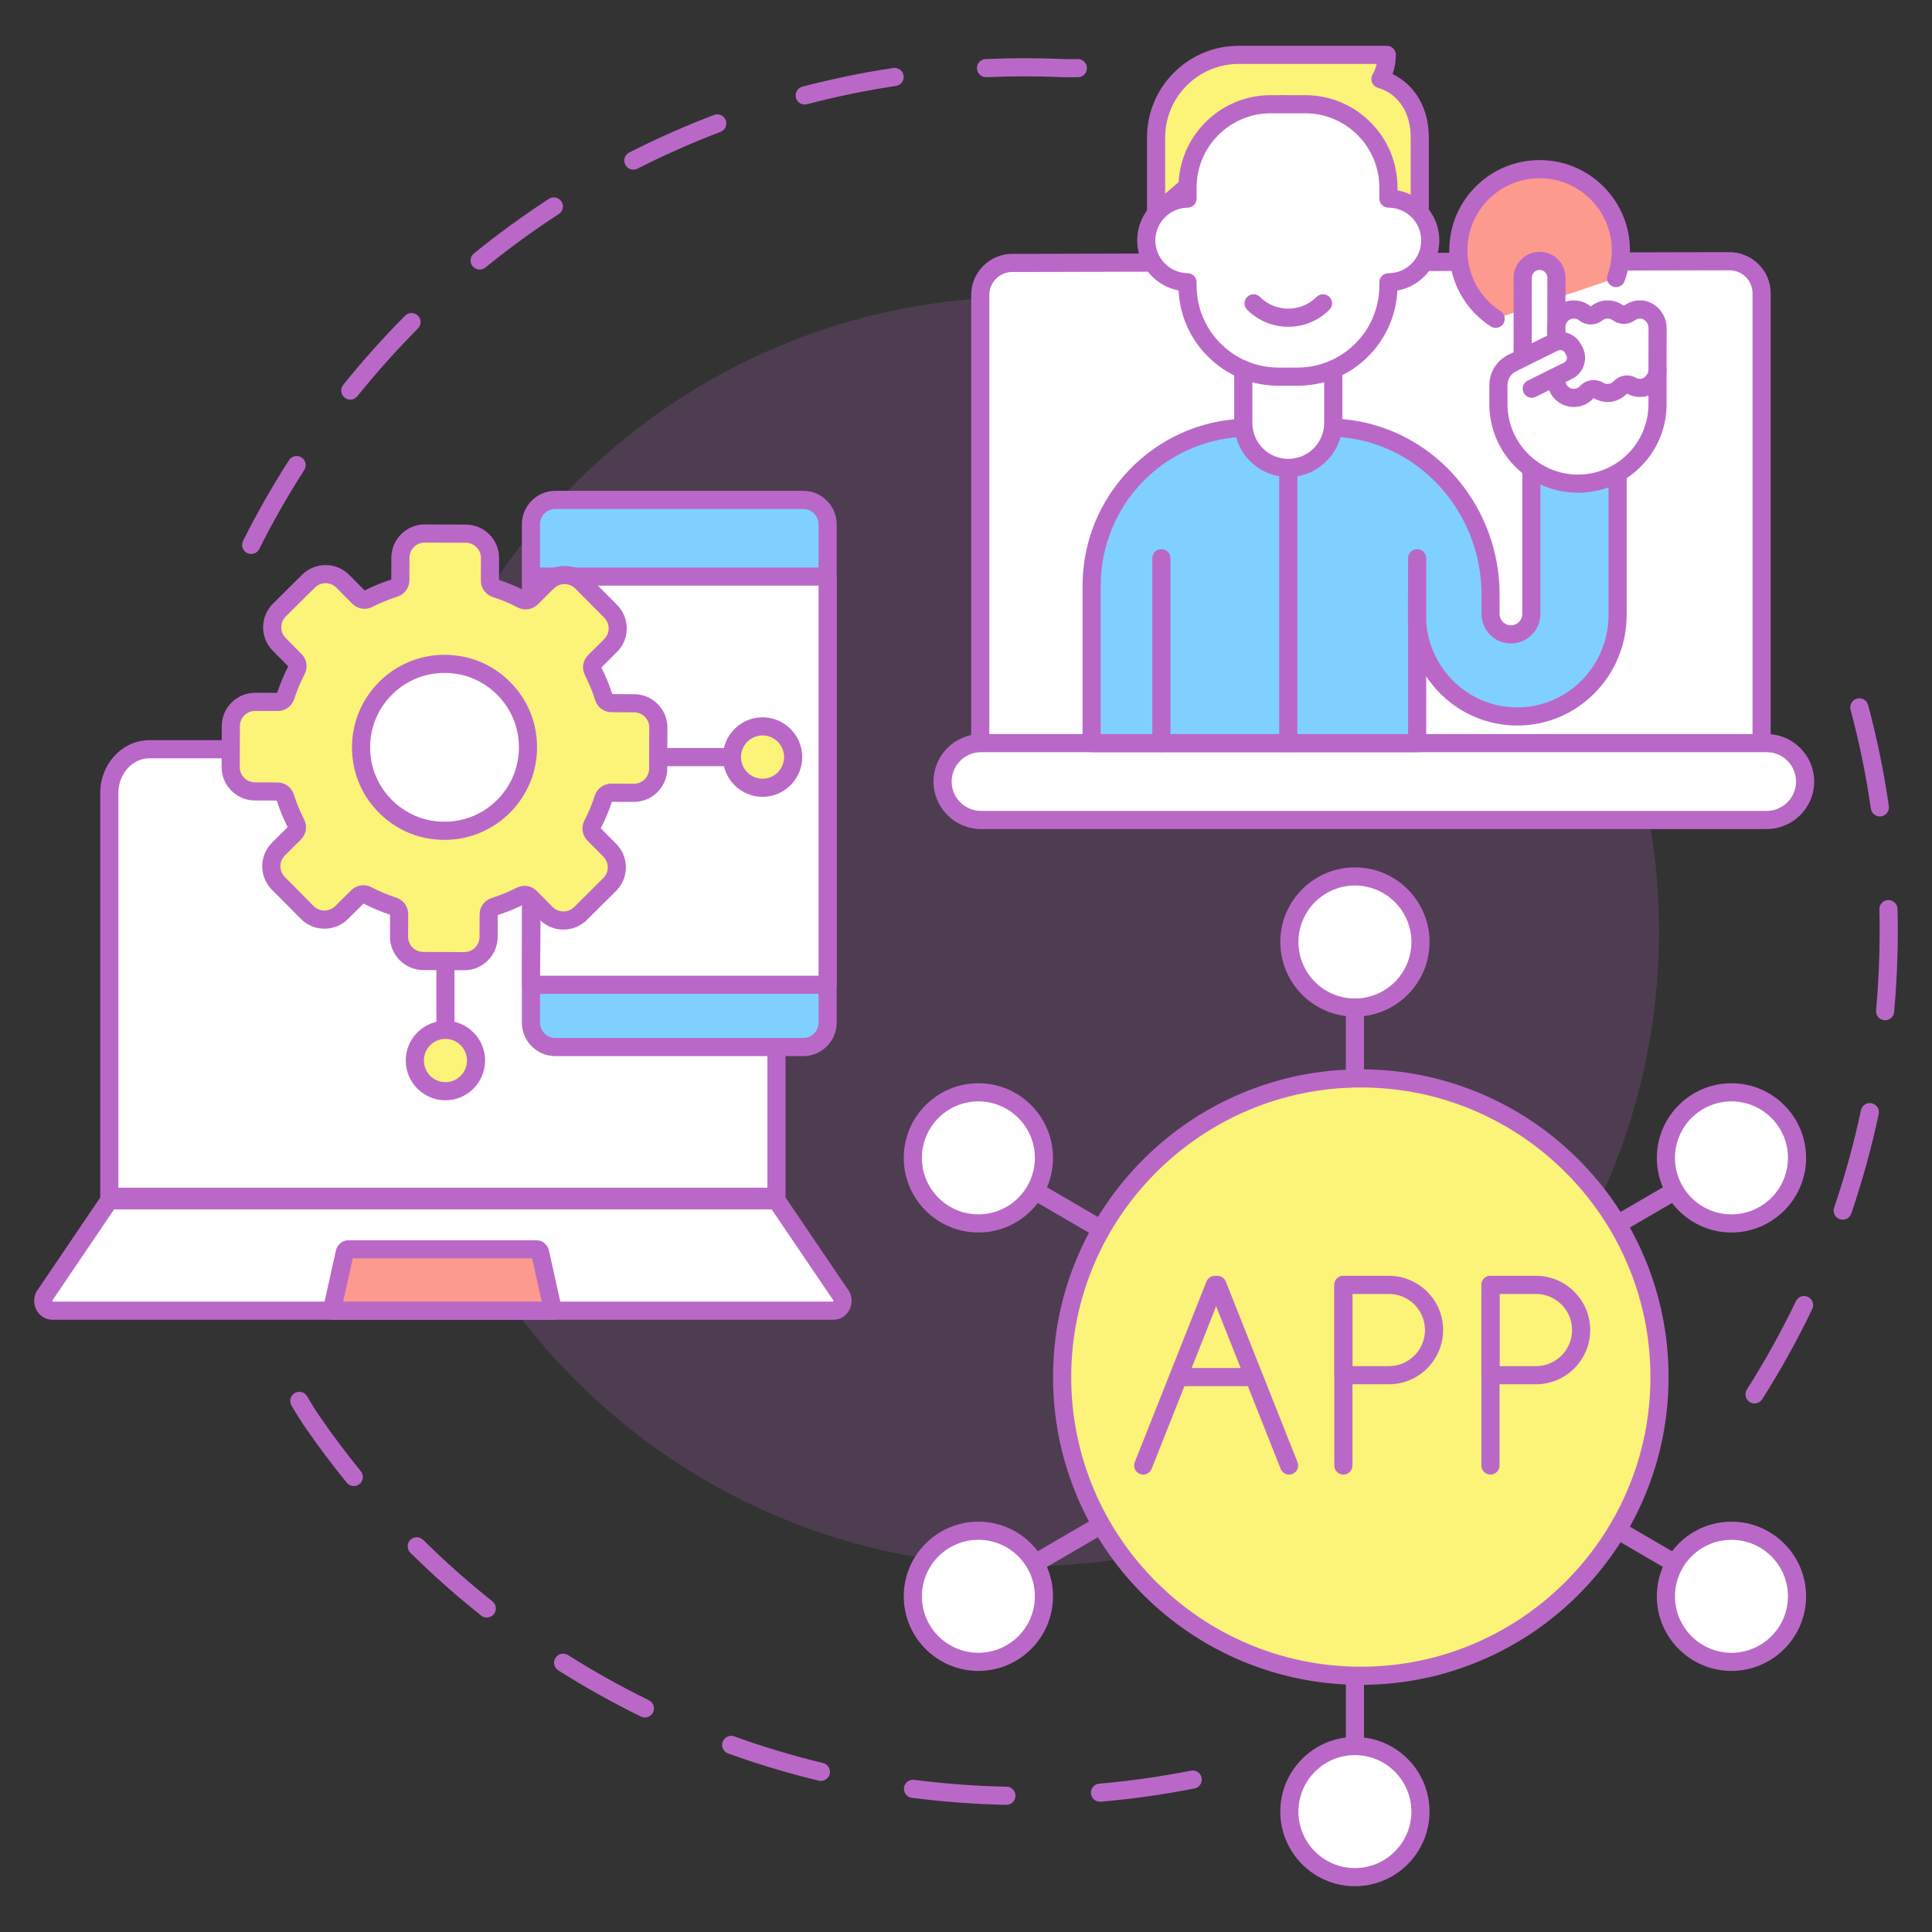 <svg width="256" height="256" viewBox="0 0 256 256" fill="none" xmlns="http://www.w3.org/2000/svg">
<rect x="0" y="0" width="256" height="256" fill="#333333" stroke="none"/>
<g clip-path="url(#clip0_23_138)">
<path d="M33.28 73.404C33.099 73.404 32.915 73.364 32.743 73.277C32.149 72.98 31.909 72.258 32.207 71.664C34.036 68.014 36.084 64.418 38.294 60.977C38.653 60.419 39.397 60.257 39.955 60.616C40.513 60.975 40.675 61.718 40.316 62.276C38.152 65.645 36.146 69.166 34.355 72.741C34.144 73.162 33.72 73.404 33.28 73.404ZM46.416 52.952C46.142 52.952 45.877 52.859 45.664 52.687C45.146 52.271 45.064 51.515 45.48 50.998C48.038 47.814 50.796 44.731 53.678 41.834C54.146 41.363 54.907 41.361 55.377 41.829C55.848 42.297 55.85 43.058 55.382 43.528C52.56 46.366 49.858 49.385 47.353 52.503C47.115 52.798 46.767 52.952 46.416 52.952ZM63.555 35.72C63.205 35.72 62.859 35.569 62.621 35.276C62.203 34.761 62.281 34.005 62.796 33.586C65.968 31.009 69.311 28.574 72.733 26.349C73.289 25.987 74.034 26.145 74.395 26.701C74.757 27.257 74.599 28.001 74.043 28.363C70.692 30.542 67.418 32.927 64.312 35.451C64.098 35.625 63.83 35.721 63.555 35.72ZM83.925 22.478C83.487 22.478 83.065 22.238 82.853 21.82C82.552 21.229 82.788 20.506 83.379 20.205C87.022 18.354 90.803 16.68 94.618 15.23C95.238 14.994 95.932 15.306 96.168 15.926C96.403 16.546 96.092 17.24 95.472 17.476C91.737 18.896 88.035 20.535 84.468 22.347C84.3 22.433 84.114 22.478 83.925 22.478ZM106.624 13.848C106.091 13.848 105.604 13.491 105.462 12.951C105.294 12.309 105.678 11.652 106.32 11.484C110.268 10.449 114.32 9.616 118.364 9.007C119.02 8.908 119.632 9.36 119.731 10.017C119.83 10.673 119.378 11.285 118.722 11.383C114.762 11.98 110.795 12.796 106.929 13.808C106.829 13.835 106.727 13.848 106.624 13.848ZM141.607 10.238C141.24 10.238 140.946 10.232 140.683 10.221C139.035 10.15 137.386 10.115 135.736 10.115C134.064 10.115 132.371 10.152 130.706 10.225C130.043 10.254 129.482 9.74 129.453 9.077C129.424 8.414 129.938 7.853 130.601 7.824C132.312 7.749 134.024 7.712 135.736 7.712C137.415 7.712 139.114 7.748 140.786 7.82C141.014 7.83 141.275 7.834 141.607 7.834C141.855 7.834 142.106 7.832 142.372 7.829C142.52 7.828 142.669 7.827 142.817 7.826C143.482 7.822 144.022 8.355 144.027 9.019C144.031 9.682 143.497 10.224 142.834 10.229C142.687 10.229 142.541 10.231 142.395 10.232C142.135 10.235 141.866 10.238 141.607 10.238ZM133.353 239.149C133.345 239.149 133.336 239.149 133.328 239.149C129.152 239.063 124.945 238.751 120.825 238.221C120.167 238.137 119.702 237.535 119.787 236.876C119.872 236.218 120.474 235.753 121.132 235.838C125.167 236.357 129.287 236.663 133.377 236.746C134.04 236.76 134.567 237.309 134.554 237.972C134.54 238.627 134.005 239.149 133.353 239.149ZM145.754 238.741C145.137 238.741 144.612 238.269 144.558 237.643C144.501 236.982 144.99 236.4 145.651 236.343C149.724 235.99 153.814 235.411 157.81 234.622C158.461 234.493 159.093 234.917 159.221 235.568C159.35 236.219 158.926 236.851 158.275 236.98C154.195 237.785 150.017 238.376 145.859 238.737C145.824 238.74 145.789 238.741 145.754 238.741ZM108.772 235.981C108.678 235.981 108.584 235.97 108.489 235.947C104.437 234.969 100.395 233.757 96.475 232.343C95.85 232.118 95.527 231.43 95.752 230.805C95.977 230.181 96.665 229.857 97.29 230.083C101.144 231.471 105.071 232.649 109.053 233.611C109.698 233.767 110.094 234.416 109.939 235.061C109.806 235.611 109.314 235.981 108.772 235.981ZM85.453 227.574C85.276 227.574 85.096 227.535 84.926 227.452C81.186 225.621 77.503 223.563 73.978 221.335C73.417 220.98 73.25 220.238 73.605 219.677C73.959 219.116 74.701 218.949 75.262 219.304C78.713 221.486 82.32 223.501 85.982 225.293C86.578 225.585 86.825 226.304 86.533 226.901C86.325 227.327 85.897 227.574 85.453 227.574ZM64.504 214.332C64.232 214.333 63.969 214.24 63.757 214.071C60.497 211.479 57.341 208.679 54.378 205.749C53.906 205.283 53.901 204.522 54.368 204.05C54.834 203.578 55.595 203.574 56.067 204.04C58.97 206.909 62.06 209.651 65.252 212.19C65.772 212.603 65.858 213.359 65.445 213.879C65.208 214.177 64.857 214.332 64.504 214.332ZM46.881 196.91C46.532 196.91 46.186 196.759 45.949 196.467C44.019 194.097 42.183 191.651 40.446 189.137C39.856 188.283 39.276 187.359 38.62 186.227C38.287 185.653 38.482 184.918 39.056 184.585C39.63 184.252 40.366 184.447 40.699 185.021C41.322 186.097 41.87 186.971 42.423 187.771C44.125 190.234 45.922 192.628 47.812 194.95C48.231 195.465 48.154 196.221 47.639 196.64C47.425 196.815 47.157 196.91 46.881 196.91ZM232.484 185.962C232.257 185.962 232.033 185.897 231.841 185.775C231.281 185.419 231.115 184.677 231.471 184.116C233.859 180.357 236.044 176.419 237.968 172.411C238.255 171.813 238.972 171.561 239.571 171.848C240.169 172.135 240.421 172.853 240.134 173.451C238.17 177.544 235.938 181.566 233.5 185.405C233.271 185.765 232.882 185.962 232.484 185.962ZM244.169 161.61C244.041 161.61 243.91 161.589 243.782 161.545C243.153 161.331 242.818 160.648 243.032 160.02C244.467 155.81 245.663 151.469 246.588 147.116C246.726 146.466 247.364 146.052 248.013 146.19C248.662 146.328 249.077 146.966 248.939 147.615C247.994 152.061 246.772 156.496 245.306 160.795C245.136 161.295 244.669 161.61 244.169 161.61ZM249.788 135.19C249.751 135.19 249.714 135.188 249.677 135.185C249.016 135.124 248.53 134.54 248.59 133.879C248.905 130.433 249.064 126.922 249.064 123.443C249.064 122.463 249.051 121.471 249.026 120.494C249.01 119.831 249.534 119.279 250.197 119.262C250.859 119.245 251.412 119.769 251.429 120.433C251.454 121.429 251.467 122.442 251.467 123.443C251.467 126.995 251.304 130.58 250.983 134.098C250.926 134.721 250.402 135.19 249.788 135.19ZM249.09 108.184C248.502 108.184 247.988 107.752 247.902 107.153C247.268 102.745 246.363 98.333 245.213 94.04C245.041 93.4 245.422 92.741 246.063 92.569C246.704 92.397 247.363 92.778 247.534 93.419C248.709 97.803 249.633 102.309 250.281 106.811C250.375 107.468 249.92 108.077 249.263 108.172C249.206 108.18 249.148 108.184 249.09 108.184Z" fill="#BA68C8"/>
<path d="M135.736 207.532C182.178 207.532 219.825 169.884 219.825 123.443C219.825 77.001 182.178 39.353 135.736 39.353C89.295 39.353 51.647 77.001 51.647 123.443C51.647 169.884 89.295 207.532 135.736 207.532Z" fill="#BA68C8" fill-opacity="0.2"/>
<path d="M129.64 153.424L229.428 211.519Z" fill="white"/>
<path d="M229.427 212.72C229.215 212.72 229.007 212.664 228.824 212.557L129.036 154.462C128.462 154.128 128.268 153.393 128.602 152.819C128.936 152.246 129.671 152.052 130.245 152.386L230.033 210.48C230.606 210.814 230.8 211.55 230.467 212.123C230.243 212.507 229.841 212.72 229.427 212.72Z" fill="#BA68C8"/>
<path d="M229.428 153.424L129.64 211.519Z" fill="white"/>
<path d="M129.641 212.72C129.228 212.72 128.825 212.507 128.602 212.123C128.268 211.55 128.462 210.814 129.036 210.48L228.824 152.386C229.397 152.052 230.133 152.246 230.467 152.819C230.801 153.393 230.606 154.128 230.033 154.462L130.245 212.557C130.062 212.664 129.853 212.72 129.641 212.72Z" fill="#BA68C8"/>
<path d="M179.534 241.247C178.871 241.247 178.333 240.71 178.333 240.046V124.821C178.333 124.157 178.871 123.619 179.534 123.619C180.198 123.619 180.736 124.157 180.736 124.821V240.046C180.736 240.71 180.198 241.247 179.534 241.247Z" fill="#BA68C8"/>
<path d="M179.534 133.507C184.331 133.507 188.22 129.618 188.22 124.821C188.22 120.023 184.331 116.135 179.534 116.135C174.737 116.135 170.848 120.023 170.848 124.821C170.848 129.618 174.737 133.507 179.534 133.507Z" fill="white"/>
<path d="M179.534 134.708C174.082 134.708 169.647 130.273 169.647 124.821C169.647 119.369 174.082 114.933 179.534 114.933C184.986 114.933 189.422 119.369 189.422 124.821C189.422 130.273 184.986 134.708 179.534 134.708ZM179.534 117.336C175.407 117.336 172.05 120.694 172.05 124.821C172.05 128.948 175.407 132.305 179.534 132.305C183.661 132.305 187.019 128.948 187.019 124.821C187.019 120.694 183.661 117.336 179.534 117.336Z" fill="#BA68C8"/>
<path d="M229.428 162.11C234.225 162.11 238.114 158.221 238.114 153.424C238.114 148.627 234.225 144.738 229.428 144.738C224.631 144.738 220.742 148.627 220.742 153.424C220.742 158.221 224.631 162.11 229.428 162.11Z" fill="white"/>
<path d="M229.428 163.312C223.976 163.312 219.541 158.876 219.541 153.424C219.541 147.972 223.976 143.536 229.428 143.536C234.88 143.536 239.316 147.972 239.316 153.424C239.316 158.876 234.88 163.312 229.428 163.312ZM229.428 145.94C225.301 145.94 221.944 149.297 221.944 153.424C221.944 157.551 225.301 160.908 229.428 160.908C233.555 160.908 236.913 157.551 236.913 153.424C236.913 149.297 233.555 145.94 229.428 145.94Z" fill="#BA68C8"/>
<path d="M229.428 220.205C234.225 220.205 238.114 216.316 238.114 211.519C238.114 206.722 234.225 202.833 229.428 202.833C224.631 202.833 220.742 206.722 220.742 211.519C220.742 216.316 224.631 220.205 229.428 220.205Z" fill="white"/>
<path d="M229.428 221.406C223.976 221.406 219.541 216.971 219.541 211.519C219.541 206.067 223.976 201.631 229.428 201.631C234.88 201.631 239.316 206.067 239.316 211.519C239.316 216.971 234.88 221.406 229.428 221.406ZM229.428 204.034C225.301 204.034 221.944 207.392 221.944 211.519C221.944 215.646 225.301 219.003 229.428 219.003C233.555 219.003 236.913 215.646 236.913 211.519C236.913 207.392 233.555 204.034 229.428 204.034Z" fill="#BA68C8"/>
<path d="M185.67 246.187C189.062 242.795 189.062 237.296 185.67 233.903C182.278 230.511 176.778 230.512 173.386 233.904C169.994 237.296 169.994 242.795 173.387 246.188C176.779 249.58 182.278 249.579 185.67 246.187Z" fill="white"/>
<path d="M179.531 249.933C174.079 249.933 169.644 245.498 169.644 240.046C169.644 234.594 174.079 230.158 179.531 230.158C184.983 230.158 189.419 234.594 189.419 240.046C189.419 245.498 184.983 249.933 179.531 249.933ZM179.531 232.561C175.404 232.561 172.047 235.919 172.047 240.046C172.047 244.173 175.404 247.53 179.531 247.53C183.658 247.53 187.016 244.173 187.016 240.046C187.016 235.919 183.658 232.561 179.531 232.561Z" fill="#BA68C8"/>
<path d="M129.64 220.205C134.437 220.205 138.326 216.316 138.326 211.519C138.326 206.722 134.437 202.833 129.64 202.833C124.843 202.833 120.954 206.722 120.954 211.519C120.954 216.316 124.843 220.205 129.64 220.205Z" fill="white"/>
<path d="M129.64 221.406C124.188 221.406 119.753 216.971 119.753 211.519C119.753 206.067 124.188 201.631 129.64 201.631C135.092 201.631 139.528 206.067 139.528 211.519C139.528 216.971 135.092 221.406 129.64 221.406ZM129.64 204.034C125.513 204.034 122.156 207.392 122.156 211.519C122.156 215.646 125.513 219.003 129.64 219.003C133.767 219.003 137.125 215.646 137.125 211.519C137.125 207.392 133.767 204.034 129.64 204.034Z" fill="#BA68C8"/>
<path d="M129.64 162.11C134.437 162.11 138.326 158.221 138.326 153.424C138.326 148.627 134.437 144.738 129.64 144.738C124.843 144.738 120.954 148.627 120.954 153.424C120.954 158.221 124.843 162.11 129.64 162.11Z" fill="white"/>
<path d="M129.64 163.312C124.188 163.312 119.753 158.876 119.753 153.424C119.753 147.972 124.188 143.536 129.64 143.536C135.092 143.536 139.528 147.972 139.528 153.424C139.528 158.876 135.092 163.312 129.64 163.312ZM129.64 145.94C125.513 145.94 122.156 149.297 122.156 153.424C122.156 157.551 125.513 160.908 129.64 160.908C133.767 160.908 137.125 157.551 137.125 153.424C137.125 149.297 133.767 145.94 129.64 145.94Z" fill="#BA68C8"/>
<path d="M180.316 222.048C202.174 222.048 219.893 204.329 219.893 182.471C219.893 160.614 202.174 142.894 180.316 142.894C158.458 142.894 140.739 160.614 140.739 182.471C140.739 204.329 158.458 222.048 180.316 222.048Z" fill="#FCF379"/>
<path d="M180.316 223.25C174.811 223.25 169.471 222.171 164.443 220.045C159.587 217.991 155.226 215.051 151.481 211.306C147.737 207.561 144.797 203.201 142.743 198.345C140.616 193.316 139.538 187.976 139.538 182.471C139.538 176.967 140.616 171.626 142.743 166.598C144.797 161.742 147.737 157.381 151.481 153.637C155.226 149.892 159.587 146.952 164.443 144.898C169.471 142.771 174.811 141.693 180.316 141.693C185.82 141.693 191.161 142.771 196.189 144.898C201.045 146.952 205.406 149.892 209.151 153.637C212.895 157.381 215.835 161.742 217.889 166.598C220.016 171.626 221.094 176.967 221.094 182.471C221.094 187.976 220.016 193.316 217.889 198.345C215.835 203.201 212.895 207.561 209.151 211.306C205.406 215.051 201.045 217.991 196.189 220.045C191.161 222.171 185.821 223.25 180.316 223.25ZM180.316 144.096C159.156 144.096 141.941 161.311 141.941 182.471C141.941 203.632 159.156 220.847 180.316 220.847C201.476 220.847 218.691 203.632 218.691 182.471C218.691 161.311 201.476 144.096 180.316 144.096Z" fill="#BA68C8"/>
<path d="M151.478 194.189L160.977 170.254Z" fill="white"/>
<path d="M151.478 195.391C151.33 195.391 151.18 195.363 151.035 195.306C150.418 195.061 150.117 194.362 150.362 193.746L159.861 169.811C160.105 169.194 160.804 168.892 161.421 169.137C162.037 169.382 162.339 170.08 162.094 170.697L152.595 194.632C152.408 195.103 151.956 195.391 151.478 195.391Z" fill="#BA68C8"/>
<path d="M170.811 194.189L161.312 170.254Z" fill="white"/>
<path d="M170.811 195.391C170.333 195.391 169.881 195.103 169.694 194.632L160.195 170.697C159.95 170.08 160.252 169.382 160.868 169.137C161.485 168.892 162.184 169.194 162.428 169.811L171.927 193.746C172.172 194.362 171.871 195.061 171.254 195.306C171.113 195.362 170.963 195.391 170.811 195.391Z" fill="#BA68C8"/>
<path d="M166.061 183.673H156.228C155.564 183.673 155.026 183.135 155.026 182.471C155.026 181.808 155.564 181.27 156.228 181.27H166.061C166.725 181.27 167.263 181.808 167.263 182.471C167.263 183.135 166.725 183.673 166.061 183.673Z" fill="#BA68C8"/>
<path d="M178.008 195.39C177.344 195.39 176.806 194.852 176.806 194.189V170.254C176.806 169.59 177.344 169.052 178.008 169.052C178.671 169.052 179.209 169.59 179.209 170.254V194.189C179.209 194.852 178.671 195.39 178.008 195.39Z" fill="#BA68C8"/>
<path d="M184.034 183.423H178.008C177.344 183.423 176.806 182.885 176.806 182.221V170.254C176.806 169.59 177.344 169.052 178.008 169.052H184.034C187.996 169.052 191.22 172.276 191.22 176.238C191.22 180.2 187.996 183.423 184.034 183.423ZM179.209 181.02H184.034C186.671 181.02 188.816 178.875 188.816 176.238C188.816 173.601 186.671 171.455 184.034 171.455H179.209V181.02Z" fill="#BA68C8"/>
<path d="M197.497 195.39C196.834 195.39 196.296 194.852 196.296 194.189V170.254C196.296 169.59 196.834 169.052 197.497 169.052C198.161 169.052 198.699 169.59 198.699 170.254V194.189C198.699 194.852 198.161 195.39 197.497 195.39Z" fill="#BA68C8"/>
<path d="M203.524 183.423H197.497C196.834 183.423 196.296 182.885 196.296 182.221V170.254C196.296 169.59 196.834 169.052 197.497 169.052H203.524C207.486 169.052 210.709 172.276 210.709 176.238C210.709 180.2 207.486 183.423 203.524 183.423ZM198.699 181.02H203.524C206.161 181.02 208.306 178.875 208.306 176.238C208.306 173.601 206.161 171.455 203.524 171.455H198.699V181.02Z" fill="#BA68C8"/>
<path d="M14.481 158.576H102.885V105.091C102.885 101.889 100.502 99.278 97.567 99.278H19.809C16.863 99.278 14.481 101.889 14.481 105.091V158.576Z" fill="white"/>
<path d="M102.885 159.777H14.481C13.817 159.777 13.279 159.239 13.279 158.576V105.091C13.279 101.223 16.209 98.077 19.809 98.077H97.567C101.162 98.077 104.087 101.223 104.087 105.091V158.576C104.087 159.239 103.549 159.777 102.885 159.777ZM15.682 157.374H101.684V105.091C101.684 102.548 99.837 100.48 97.567 100.48H19.809C17.534 100.48 15.682 102.548 15.682 105.091V157.374H15.682Z" fill="#BA68C8"/>
<path d="M6.936 173.669H110.441C111.502 173.669 112.044 172.264 111.286 171.437L102.885 159.048H14.481L6.091 171.437C5.333 172.264 5.863 173.669 6.936 173.669Z" fill="white"/>
<path d="M110.441 174.871H6.936C5.985 174.871 5.15 174.313 4.755 173.416C4.354 172.503 4.505 171.449 5.138 170.701L13.486 158.375C13.596 158.212 13.744 158.079 13.918 157.987C14.091 157.895 14.284 157.847 14.481 157.847H102.885C103.081 157.847 103.275 157.895 103.448 157.987C103.621 158.079 103.77 158.212 103.88 158.374L112.239 170.701C112.87 171.447 113.02 172.5 112.619 173.413C112.223 174.312 111.389 174.871 110.441 174.871ZM6.965 172.468H110.407C110.42 172.447 110.436 172.41 110.438 172.363C110.442 172.294 110.413 172.262 110.4 172.249C110.361 172.205 110.324 172.159 110.291 172.111L102.248 160.25H15.118L7.086 172.11C7.053 172.159 7.016 172.205 6.977 172.249C6.964 172.263 6.933 172.296 6.936 172.367C6.938 172.412 6.953 172.448 6.965 172.468Z" fill="#BA68C8"/>
<path d="M43.97 173.669L45.697 165.909C45.792 165.68 45.959 165.541 46.139 165.541H71.113C71.293 165.541 71.46 165.68 71.555 165.909L73.281 173.669H43.97Z" fill="#FC9A8D"/>
<path d="M73.281 174.871H43.97C43.79 174.871 43.613 174.831 43.45 174.753C43.288 174.675 43.145 174.562 43.033 174.421C42.92 174.281 42.841 174.117 42.8 173.942C42.759 173.766 42.758 173.584 42.797 173.409L44.524 165.648C44.539 165.579 44.56 165.512 44.588 165.446C44.872 164.764 45.467 164.34 46.139 164.34H71.113C71.785 164.34 72.379 164.764 72.664 165.446C72.691 165.511 72.713 165.579 72.728 165.648L74.454 173.409C74.493 173.584 74.493 173.766 74.452 173.942C74.411 174.117 74.332 174.281 74.219 174.421C74.106 174.562 73.964 174.675 73.801 174.753C73.639 174.831 73.462 174.871 73.281 174.871ZM45.468 172.468H71.783L70.51 166.743H46.742L45.468 172.468Z" fill="#BA68C8"/>
<path d="M73.586 138.739H106.429C108.207 138.739 109.662 137.284 109.662 135.506V69.474C109.662 67.696 108.207 66.242 106.429 66.242H73.586C71.808 66.242 70.353 67.696 70.353 69.474V135.506C70.353 137.284 71.808 138.739 73.586 138.739Z" fill="#80D0FF"/>
<path d="M106.429 139.94H73.586C71.141 139.94 69.151 137.951 69.151 135.506V69.474C69.151 67.029 71.141 65.04 73.586 65.04H106.429C108.874 65.04 110.863 67.029 110.863 69.474V135.506C110.863 137.951 108.874 139.94 106.429 139.94ZM73.586 67.443C72.466 67.443 71.554 68.354 71.554 69.474V135.506C71.554 136.626 72.466 137.537 73.586 137.537H106.429C107.549 137.537 108.46 136.626 108.46 135.506V69.474C108.46 68.354 107.549 67.443 106.429 67.443H73.586Z" fill="#BA68C8"/>
<path d="M70.353 130.492H109.662V76.395H70.766L70.353 130.492Z" fill="white"/>
<path d="M109.662 131.694H70.353C70.194 131.694 70.037 131.662 69.891 131.601C69.745 131.54 69.612 131.451 69.5 131.339C69.388 131.226 69.3 131.092 69.24 130.946C69.18 130.799 69.15 130.642 69.151 130.483L69.564 76.386C69.569 75.726 70.106 75.194 70.766 75.194H109.662C110.325 75.194 110.863 75.732 110.863 76.395V130.492C110.863 131.156 110.325 131.694 109.662 131.694ZM71.564 129.291H108.46V77.597H71.958L71.564 129.291Z" fill="#BA68C8"/>
<path d="M59.021 139.7C58.357 139.7 57.819 139.162 57.819 138.498V100.316C57.819 99.652 58.357 99.114 59.021 99.114H100.01C100.674 99.114 101.212 99.652 101.212 100.316C101.212 100.979 100.674 101.517 100.01 101.517H60.222V138.498C60.222 139.162 59.684 139.7 59.021 139.7Z" fill="#BA68C8"/>
<path d="M101.042 104.383C103.281 104.383 105.097 102.562 105.097 100.316C105.097 98.07 103.281 96.249 101.042 96.249C98.802 96.249 96.987 98.07 96.987 100.316C96.987 102.562 98.802 104.383 101.042 104.383Z" fill="#FCF379"/>
<path d="M101.042 105.584C98.143 105.584 95.785 103.221 95.785 100.316C95.785 97.411 98.143 95.047 101.042 95.047C103.94 95.047 106.298 97.411 106.298 100.316C106.298 103.221 103.94 105.584 101.042 105.584ZM101.042 97.45C99.468 97.45 98.188 98.736 98.188 100.316C98.188 101.896 99.468 103.181 101.042 103.181C102.615 103.181 103.895 101.896 103.895 100.316C103.895 98.736 102.615 97.45 101.042 97.45Z" fill="#BA68C8"/>
<path d="M59.021 144.593C61.26 144.593 63.076 142.772 63.076 140.526C63.076 138.279 61.26 136.459 59.021 136.459C56.781 136.459 54.966 138.279 54.966 140.526C54.966 142.772 56.781 144.593 59.021 144.593Z" fill="#FCF379"/>
<path d="M59.021 145.794C56.122 145.794 53.764 143.431 53.764 140.526C53.764 137.62 56.122 135.257 59.021 135.257C61.919 135.257 64.277 137.62 64.277 140.526C64.277 143.431 61.919 145.794 59.021 145.794ZM59.021 137.66C57.447 137.66 56.167 138.945 56.167 140.526C56.167 142.106 57.447 143.391 59.021 143.391C60.594 143.391 61.874 142.106 61.874 140.526C61.874 138.945 60.594 137.66 59.021 137.66Z" fill="#BA68C8"/>
<path d="M87.233 96.414L87.213 101.845C87.207 103.623 85.76 105.058 83.983 105.052L80.987 105.041C80.51 105.039 80.099 105.353 79.953 105.807C79.57 106.997 79.086 108.153 78.506 109.262C78.285 109.684 78.351 110.196 78.687 110.535L80.798 112.661C82.05 113.923 82.043 115.961 80.781 117.213L76.926 121.04C75.665 122.292 73.627 122.284 72.374 121.023L70.264 118.896C69.927 118.558 69.416 118.488 68.992 118.706C67.879 119.278 66.72 119.753 65.526 120.128C65.071 120.27 64.755 120.679 64.753 121.156L64.742 124.151C64.735 125.929 63.289 127.364 61.511 127.358L56.08 127.338C54.302 127.331 52.867 125.885 52.873 124.108L52.884 121.112C52.886 120.635 52.572 120.224 52.118 120.078C50.928 119.695 49.772 119.211 48.664 118.631C48.241 118.41 47.729 118.476 47.391 118.812L45.264 120.923C44.002 122.175 41.965 122.168 40.712 120.906L36.886 117.051C35.633 115.79 35.641 113.752 36.903 112.499L39.029 110.388C39.368 110.052 39.437 109.541 39.219 109.117C38.647 108.004 38.172 106.845 37.797 105.651C37.655 105.196 37.246 104.88 36.77 104.878L33.774 104.867C31.996 104.86 30.561 103.414 30.567 101.636L30.587 96.205C30.594 94.427 32.04 92.992 33.818 92.998L36.813 93.009C37.29 93.011 37.701 92.697 37.847 92.243C38.23 91.053 38.714 89.897 39.294 88.788C39.515 88.366 39.45 87.854 39.113 87.515L37.002 85.389C35.75 84.127 35.758 82.089 37.019 80.837L40.874 77.01C42.136 75.758 44.174 75.766 45.426 77.027L47.537 79.154C47.873 79.493 48.384 79.562 48.808 79.344C49.921 78.772 51.081 78.297 52.274 77.922C52.729 77.78 53.046 77.371 53.047 76.894L53.059 73.899C53.065 72.121 54.511 70.686 56.289 70.692L61.721 70.712C63.498 70.719 64.934 72.165 64.927 73.942L64.916 76.938C64.914 77.415 65.228 77.826 65.682 77.972C66.873 78.355 68.028 78.839 69.137 79.419C69.56 79.64 70.071 79.574 70.41 79.238L72.537 77.127C73.798 75.875 75.836 75.882 77.088 77.144L80.915 80.999C82.167 82.261 82.159 84.298 80.898 85.551L78.771 87.662C78.433 87.998 78.363 88.509 78.581 88.933C79.153 90.046 79.629 91.205 80.003 92.399C80.145 92.854 80.554 93.171 81.031 93.172L84.026 93.183C85.804 93.19 87.24 94.636 87.233 96.414Z" fill="#FCF379"/>
<path d="M61.524 128.559L61.507 128.559L56.075 128.539C53.638 128.53 51.663 126.54 51.672 124.103L51.682 121.2C50.474 120.807 49.3 120.315 48.171 119.729L46.11 121.775C44.381 123.492 41.577 123.482 39.859 121.752L36.033 117.897C35.201 117.059 34.745 115.948 34.75 114.767C34.754 113.586 35.218 112.478 36.056 111.646L38.117 109.601C37.54 108.468 37.057 107.29 36.673 106.079L33.769 106.068C32.589 106.064 31.48 105.6 30.649 104.762C29.817 103.924 29.361 102.812 29.366 101.632L29.386 96.2C29.39 95.02 29.854 93.911 30.692 93.079C31.53 92.248 32.643 91.794 33.822 91.796L36.725 91.807C37.118 90.599 37.61 89.424 38.196 88.296L36.15 86.235C35.318 85.397 34.862 84.285 34.867 83.105C34.871 81.924 35.335 80.816 36.173 79.984L40.028 76.158C40.866 75.326 41.978 74.87 43.158 74.875C44.339 74.879 45.447 75.343 46.279 76.181L48.325 78.242C49.457 77.665 50.635 77.182 51.846 76.797L51.857 73.894C51.866 71.463 53.847 69.49 56.277 69.49H56.293L61.725 69.511C62.906 69.515 64.014 69.979 64.846 70.817C65.677 71.655 66.133 72.766 66.129 73.947L66.118 76.85C67.327 77.243 68.501 77.735 69.629 78.32L71.69 76.275C72.524 75.447 73.629 74.991 74.803 74.991H74.82C76.001 74.996 77.109 75.46 77.941 76.297L81.767 80.153C82.599 80.99 83.055 82.102 83.05 83.283C83.046 84.463 82.582 85.572 81.744 86.403L79.683 88.449C80.26 89.582 80.743 90.76 81.128 91.971L84.031 91.982C86.468 91.991 88.444 93.981 88.435 96.418L88.415 101.85C88.41 103.03 87.946 104.139 87.108 104.97C86.275 105.798 85.169 106.253 83.995 106.253H83.978L81.075 106.243C80.682 107.451 80.19 108.625 79.605 109.754L81.65 111.815C82.482 112.653 82.938 113.764 82.934 114.945C82.929 116.126 82.465 117.234 81.627 118.066L77.772 121.892C76.935 122.724 75.825 123.181 74.642 123.175C73.462 123.171 72.353 122.707 71.522 121.869L69.476 119.808C68.343 120.385 67.165 120.868 65.954 121.252L65.943 124.156C65.939 125.336 65.475 126.444 64.637 127.276C63.803 128.104 62.698 128.559 61.524 128.559ZM48.144 117.3C48.509 117.3 48.878 117.387 49.221 117.566C50.268 118.114 51.361 118.572 52.486 118.934C53.447 119.243 54.09 120.12 54.086 121.116L54.075 124.112C54.071 125.224 54.972 126.132 56.084 126.136L61.516 126.156H61.524C62.059 126.156 62.564 125.949 62.944 125.571C63.327 125.191 63.538 124.685 63.54 124.147L63.551 121.151C63.555 120.155 64.204 119.283 65.167 118.981C66.295 118.627 67.391 118.177 68.443 117.637C69.34 117.176 70.414 117.342 71.116 118.05L73.227 120.176C73.607 120.559 74.112 120.77 74.651 120.772H74.659C75.195 120.772 75.699 120.564 76.08 120.187L79.935 116.36C80.317 115.98 80.529 115.475 80.531 114.936C80.533 114.397 80.325 113.89 79.945 113.508L77.834 111.381C77.132 110.674 76.974 109.598 77.442 108.705C77.99 107.657 78.447 106.564 78.81 105.439C79.118 104.481 79.99 103.839 80.983 103.839H80.991L83.987 103.85H83.995C84.531 103.85 85.035 103.643 85.415 103.265C85.798 102.885 86.01 102.379 86.011 101.841L86.032 96.409C86.036 95.297 85.134 94.389 84.022 94.385L81.026 94.374C80.03 94.37 79.158 93.721 78.856 92.758C78.502 91.63 78.053 90.534 77.513 89.482C77.052 88.585 77.218 87.511 77.925 86.809L80.052 84.698C80.434 84.318 80.645 83.813 80.647 83.274C80.65 82.735 80.442 82.228 80.062 81.845L76.235 77.99C75.856 77.608 75.35 77.396 74.811 77.394H74.804C74.268 77.394 73.764 77.602 73.383 77.98L71.257 80.091C70.549 80.793 69.473 80.951 68.58 80.484C67.532 79.936 66.439 79.478 65.314 79.116C64.354 78.807 63.711 77.93 63.715 76.934L63.726 73.938C63.728 73.399 63.52 72.892 63.14 72.51C62.761 72.127 62.255 71.916 61.716 71.914L56.285 71.894H56.277C55.168 71.894 54.264 72.793 54.26 73.903L54.249 76.899C54.245 77.895 53.596 78.767 52.634 79.069C51.506 79.423 50.41 79.872 49.358 80.412C48.461 80.873 47.386 80.708 46.684 80L44.573 77.874C44.194 77.491 43.688 77.28 43.149 77.278C42.609 77.278 42.103 77.484 41.721 77.863L37.866 81.69C37.483 82.069 37.272 82.575 37.27 83.114C37.268 83.652 37.476 84.16 37.855 84.542L39.966 86.669C40.669 87.376 40.826 88.452 40.359 89.345C39.811 90.393 39.353 91.486 38.991 92.611C38.683 93.569 37.81 94.21 36.818 94.21H36.809L33.813 94.199H33.806C33.27 94.199 32.766 94.407 32.385 94.785C32.003 95.165 31.791 95.67 31.789 96.209L31.769 101.641C31.767 102.179 31.975 102.687 32.354 103.069C32.734 103.451 33.24 103.663 33.778 103.665L36.774 103.676C37.77 103.68 38.642 104.329 38.944 105.291C39.298 106.42 39.748 107.516 40.288 108.567C40.749 109.464 40.583 110.539 39.876 111.241L37.749 113.352C37.367 113.732 37.155 114.237 37.153 114.776C37.151 115.315 37.359 115.822 37.738 116.204L41.565 120.059C42.349 120.849 43.628 120.853 44.417 120.07L46.544 117.959C46.98 117.526 47.557 117.3 48.144 117.3Z" fill="#BA68C8"/>
<path d="M66.656 106.829C71.005 102.512 71.058 95.515 66.776 91.201C62.493 86.887 55.496 86.889 51.148 91.206C46.799 95.522 46.745 102.519 51.028 106.833C55.31 111.148 62.308 111.146 66.656 106.829Z" fill="white"/>
<path d="M58.912 111.288C58.209 111.288 57.501 111.228 56.788 111.108C54.291 110.689 52.01 109.5 50.193 107.669C48.375 105.838 47.202 103.548 46.801 101.048C46.476 99.015 46.636 97.018 47.277 95.112C47.881 93.319 48.913 91.663 50.263 90.323C51.612 88.984 53.275 87.964 55.073 87.374C56.984 86.746 58.982 86.601 61.013 86.942C63.51 87.361 65.79 88.55 67.608 90.381C69.426 92.212 70.598 94.502 70.999 97.002C71.325 99.035 71.165 101.032 70.523 102.938C69.92 104.731 68.888 106.387 67.538 107.727C66.189 109.066 64.525 110.086 62.728 110.676C61.488 111.084 60.21 111.288 58.912 111.288ZM58.895 89.167C56.293 89.167 53.83 90.168 51.955 92.029C49.671 94.296 48.658 97.445 49.174 100.668C49.827 104.737 53.121 108.056 57.186 108.739C60.405 109.279 63.561 108.288 65.845 106.021C68.129 103.754 69.143 100.605 68.626 97.382C67.974 93.312 64.68 89.994 60.615 89.311C60.047 89.216 59.471 89.167 58.895 89.167Z" fill="#BA68C8"/>
<path d="M233.421 104.693V38.868C233.421 36.52 231.518 34.617 229.17 34.617H226.975L137.108 34.835H134.141C131.793 34.835 129.89 36.737 129.89 39.085V104.911" fill="white"/>
<path d="M129.89 106.112C129.227 106.112 128.689 105.574 128.689 104.911V39.085C128.689 36.079 131.135 33.633 134.141 33.633H137.108L226.972 33.415H229.17C232.177 33.415 234.623 35.861 234.623 38.868V104.693C234.623 105.356 234.085 105.894 233.421 105.894C232.757 105.894 232.219 105.356 232.219 104.693V38.868C232.219 37.186 230.852 35.818 229.17 35.818H226.975L137.111 36.036H134.141C132.46 36.036 131.092 37.404 131.092 39.085V104.911C131.092 105.574 130.554 106.112 129.89 106.112Z" fill="#BA68C8"/>
<path d="M129.99 98.466C127.19 98.466 124.898 100.758 124.898 103.559C124.898 106.36 127.19 108.652 129.99 108.652H234.093C236.894 108.652 239.185 106.36 239.185 103.559C239.185 100.758 236.894 98.466 234.093 98.466H129.99Z" fill="white"/>
<path d="M234.093 109.853H129.99C126.52 109.853 123.696 107.03 123.696 103.559C123.696 100.088 126.52 97.265 129.99 97.265H234.093C237.563 97.265 240.387 100.088 240.387 103.559C240.387 107.03 237.563 109.853 234.093 109.853ZM129.99 99.668C127.845 99.668 126.099 101.414 126.099 103.559C126.099 105.705 127.845 107.45 129.99 107.45H234.093C236.238 107.45 237.984 105.705 237.984 103.559C237.984 101.414 236.238 99.668 234.093 99.668H129.99Z" fill="#BA68C8"/>
<path d="M214.341 62.685V81.469C214.341 88.906 208.385 94.936 201.039 94.936C193.923 94.936 188.112 89.278 187.755 82.162L187.78 73.967V98.466L187.78 98.466L144.645 98.466V77.637C144.645 66.35 153.565 57.131 164.74 56.677H176.915C177.59 56.704 178.267 56.767 178.944 56.863C189.69 58.385 197.503 67.899 197.503 78.753V81.357C197.503 82.851 198.714 84.061 200.207 84.061C201.7 84.061 202.911 82.851 202.911 81.357V62.083" fill="#80D0FF"/>
<path d="M144.645 99.668C144.327 99.668 144.021 99.541 143.796 99.316C143.57 99.091 143.444 98.785 143.444 98.466V77.637C143.444 71.876 145.643 66.415 149.636 62.262C153.619 58.119 158.966 55.709 164.692 55.476C164.708 55.476 164.724 55.475 164.74 55.475H176.915C176.931 55.475 176.948 55.476 176.964 55.476C177.669 55.505 178.392 55.571 179.112 55.673C184.571 56.446 189.565 59.239 193.173 63.536C196.74 67.783 198.704 73.188 198.704 78.753V81.357C198.704 82.186 199.379 82.86 200.207 82.86C201.036 82.86 201.71 82.186 201.71 81.357V62.083C201.71 61.42 202.248 60.882 202.911 60.882C203.575 60.882 204.113 61.42 204.113 62.083V81.357C204.113 83.511 202.361 85.263 200.207 85.263C198.054 85.263 196.302 83.511 196.302 81.357V78.753C196.302 68.367 188.767 59.467 178.775 58.053C178.142 57.963 177.508 57.904 176.891 57.879H164.765C154.154 58.322 145.847 66.996 145.847 77.637V97.265L186.578 97.264V82.592C186.569 82.469 186.562 82.345 186.555 82.222C186.554 82.201 186.554 82.179 186.554 82.158L186.579 73.963C186.58 73.301 187.118 72.765 187.78 72.765H187.782C188.445 72.766 188.982 73.304 188.982 73.967V82.498C189.498 88.831 194.721 93.734 201.04 93.734C207.711 93.734 213.139 88.232 213.139 81.469V62.685C213.139 62.022 213.677 61.484 214.341 61.484C215.004 61.484 215.542 62.022 215.542 62.685V81.469C215.542 85.384 214.036 89.066 211.3 91.836C208.56 94.61 204.916 96.137 201.04 96.137C197.293 96.137 193.737 94.697 191.028 92.082C190.259 91.34 189.573 90.516 188.982 89.626V98.466C188.982 98.784 188.855 99.09 188.63 99.315C188.404 99.541 188.099 99.667 187.78 99.667L144.645 99.668Z" fill="#BA68C8"/>
<path d="M170.702 99.667C170.039 99.667 169.501 99.129 169.501 98.466V61.993C169.501 61.329 170.039 60.791 170.702 60.791C171.366 60.791 171.904 61.329 171.904 61.993V98.466C171.904 99.129 171.366 99.667 170.702 99.667ZM153.889 99.667C153.225 99.667 152.688 99.129 152.688 98.466V73.966C152.688 73.303 153.225 72.765 153.889 72.765C154.553 72.765 155.091 73.303 155.091 73.966V98.466C155.091 99.129 154.553 99.667 153.889 99.667Z" fill="#BA68C8"/>
<path d="M183.029 10.512C182.99 10.5 182.95 10.493 182.911 10.482C183.448 9.532 183.758 8.437 183.758 7.268H164.148C158.095 7.268 153.188 12.175 153.188 18.229V28.296L169.928 13.819L171.69 17.269C170.611 19.257 175.576 18.247 176.157 20.444C176.773 22.777 178.069 24.871 179.5 26.813C180.591 28.293 181.975 29.82 183.807 29.975C185.324 30.104 186.843 29.009 188.125 28.186V18.195C188.125 14.198 185.983 11.439 183.029 10.512Z" fill="#FCF379"/>
<path d="M184.055 31.187C183.938 31.187 183.822 31.182 183.705 31.172C181.357 30.973 179.708 29.119 178.533 27.526C177.265 25.805 175.716 23.48 174.995 20.751C174.896 20.377 173.774 20.119 173.103 19.966C172.034 19.721 170.929 19.467 170.49 18.495C170.368 18.226 170.275 17.836 170.382 17.351L169.555 15.73L153.974 29.205C153.8 29.356 153.586 29.453 153.358 29.486C153.13 29.518 152.897 29.485 152.688 29.389C152.479 29.293 152.301 29.139 152.177 28.946C152.052 28.752 151.986 28.526 151.986 28.296V18.229C151.986 14.98 153.251 11.926 155.548 9.629C157.845 7.332 160.899 6.067 164.148 6.067H183.758C184.421 6.067 184.959 6.604 184.959 7.268C184.959 8.136 184.811 8.998 184.526 9.815C187.516 11.257 189.326 14.363 189.326 18.195V28.186C189.326 28.388 189.276 28.586 189.179 28.762C189.083 28.939 188.943 29.089 188.774 29.197C188.663 29.269 188.55 29.342 188.436 29.416C187.213 30.211 185.711 31.187 184.055 31.187ZM172.88 17.435C173.115 17.503 173.413 17.571 173.64 17.623C174.266 17.767 174.975 17.929 175.609 18.23C176.523 18.664 177.099 19.306 177.318 20.137C177.936 22.473 179.326 24.551 180.468 26.1C181.341 27.285 182.521 28.66 183.908 28.778C184.819 28.855 185.923 28.181 186.923 27.533V18.195C186.923 14.949 185.343 12.511 182.695 11.666C182.659 11.658 182.623 11.649 182.587 11.639C182.411 11.59 182.249 11.502 182.113 11.381C181.977 11.26 181.87 11.109 181.8 10.941C181.731 10.773 181.7 10.591 181.712 10.409C181.723 10.227 181.775 10.05 181.865 9.891C182.116 9.446 182.302 8.968 182.418 8.47H164.148C158.767 8.47 154.389 12.848 154.389 18.229V25.669L169.142 12.91C169.28 12.791 169.443 12.704 169.619 12.658C169.795 12.611 169.98 12.604 170.159 12.639C170.337 12.674 170.506 12.749 170.652 12.859C170.797 12.969 170.916 13.11 170.998 13.273L172.76 16.723C172.872 16.942 172.914 17.191 172.88 17.435Z" fill="#BA68C8"/>
<path d="M176.664 48.938V56.043C176.664 59.336 173.995 62.005 170.702 62.005C167.409 62.005 164.74 59.336 164.74 56.043V48.971" fill="white"/>
<path d="M170.702 63.206C166.752 63.206 163.539 59.993 163.539 56.043V48.971C163.539 48.308 164.077 47.77 164.74 47.77C165.404 47.77 165.942 48.308 165.942 48.971V56.043C165.942 58.668 168.077 60.803 170.702 60.803C173.327 60.803 175.462 58.668 175.462 56.043V48.938C175.462 48.274 176 47.736 176.664 47.736C177.327 47.736 177.865 48.274 177.865 48.938V56.043C177.865 59.993 174.652 63.206 170.702 63.206Z" fill="#BA68C8"/>
<path d="M183.971 26.314V24.842C183.971 18.748 179.031 13.809 172.938 13.809H168.388C162.295 13.809 157.356 18.748 157.356 24.842V26.318C154.329 26.36 151.888 28.823 151.888 31.859C151.888 34.896 154.329 37.359 157.356 37.401V37.853C157.356 44.511 162.753 49.91 169.412 49.91H171.914C178.573 49.91 183.971 44.511 183.971 37.853V37.405C187.033 37.405 189.516 34.923 189.516 31.859C189.516 28.796 187.033 26.314 183.971 26.314Z" fill="white"/>
<path d="M171.914 51.111H169.412C165.871 51.111 162.541 49.732 160.037 47.228C157.683 44.873 156.323 41.789 156.169 38.485C154.833 38.233 153.606 37.583 152.632 36.598C151.378 35.328 150.687 33.645 150.687 31.859C150.687 30.074 151.378 28.391 152.632 27.121C153.603 26.139 154.824 25.491 156.154 25.237V24.842C156.154 21.574 157.427 18.502 159.737 16.191C162.048 13.88 165.12 12.608 168.388 12.608H172.938C176.206 12.608 179.278 13.88 181.589 16.191C183.9 18.502 185.172 21.574 185.172 24.842V25.22C188.321 25.788 190.718 28.549 190.718 31.859C190.718 35.175 188.313 37.94 185.157 38.502C184.999 41.8 183.64 44.877 181.289 47.228C178.785 49.732 175.455 51.111 171.914 51.111ZM168.388 15.011C162.967 15.011 158.557 19.421 158.557 24.842V26.318C158.557 26.975 158.029 27.511 157.372 27.52C155.011 27.552 153.09 29.499 153.09 31.859C153.09 34.22 155.011 36.167 157.372 36.199C158.029 36.208 158.557 36.744 158.557 37.401V37.853C158.557 43.839 163.427 48.708 169.412 48.708H171.914C177.899 48.708 182.769 43.839 182.769 37.853V37.405C182.769 36.741 183.307 36.203 183.971 36.203C186.366 36.203 188.315 34.255 188.315 31.859C188.315 29.464 186.366 27.516 183.971 27.516C183.307 27.516 182.769 26.978 182.769 26.314V24.842C182.769 19.421 178.359 15.011 172.938 15.011H168.388Z" fill="#BA68C8"/>
<path d="M170.702 43.3C168.643 43.3 166.707 42.499 165.251 41.043C164.782 40.573 164.782 39.813 165.251 39.343C165.721 38.874 166.481 38.874 166.951 39.343C167.953 40.346 169.285 40.897 170.702 40.897C172.12 40.897 173.452 40.346 174.454 39.343C174.923 38.874 175.684 38.874 176.153 39.343C176.623 39.813 176.623 40.573 176.153 41.043C174.697 42.499 172.761 43.3 170.702 43.3Z" fill="#BA68C8"/>
<path d="M198.186 42.245C195.209 40.329 193.238 36.987 193.238 33.184C193.238 27.236 198.058 22.415 204.005 22.415C209.953 22.415 214.774 27.236 214.774 33.184C214.774 34.468 214.549 35.701 214.136 36.844" fill="#FC9A8D"/>
<path d="M198.185 43.447C197.955 43.447 197.729 43.381 197.536 43.256C194.092 41.039 192.036 37.274 192.036 33.184C192.036 29.986 193.281 26.98 195.542 24.72C197.802 22.459 200.808 21.214 204.005 21.214C207.203 21.214 210.209 22.459 212.47 24.72C214.73 26.98 215.976 29.986 215.976 33.184C215.976 34.581 215.737 35.949 215.266 37.252C215.041 37.876 214.352 38.199 213.728 37.974C213.104 37.748 212.78 37.059 213.006 36.435C213.382 35.395 213.572 34.301 213.572 33.184C213.572 27.909 209.281 23.617 204.005 23.617C198.73 23.617 194.439 27.909 194.439 33.184C194.439 36.453 196.083 39.463 198.836 41.235C199.395 41.594 199.556 42.338 199.197 42.896C198.967 43.252 198.58 43.447 198.185 43.447Z" fill="#BA68C8"/>
<path d="M201.757 47.447L201.769 36.798C201.77 35.564 202.772 34.565 204.005 34.566C205.24 34.568 206.239 35.569 206.237 36.803L206.223 45.228" fill="white"/>
<path d="M201.757 48.648H201.756C201.093 48.648 200.555 48.109 200.556 47.446L200.567 36.797C200.568 35.879 200.927 35.016 201.576 34.368C202.225 33.721 203.087 33.365 204.003 33.365H204.007C204.925 33.366 205.787 33.724 206.436 34.374C207.084 35.024 207.441 35.887 207.439 36.805L207.424 45.23C207.423 45.893 206.885 46.429 206.223 46.429H206.221C205.557 46.428 205.02 45.889 205.021 45.226L205.036 36.801C205.036 36.526 204.929 36.266 204.735 36.071C204.639 35.975 204.525 35.898 204.4 35.846C204.274 35.794 204.14 35.767 204.004 35.768H204.003C203.868 35.767 203.733 35.794 203.608 35.846C203.483 35.897 203.369 35.973 203.274 36.069C203.177 36.165 203.101 36.279 203.049 36.404C202.997 36.529 202.97 36.664 202.97 36.799L202.959 47.448C202.958 48.111 202.42 48.648 201.757 48.648Z" fill="#BA68C8"/>
<path d="M219.631 49.106V53.546C219.631 59.368 214.911 64.086 209.09 64.086C203.268 64.086 198.549 59.368 198.549 53.546V51.019C198.549 49.778 199.26 48.648 200.377 48.111" fill="white"/>
<path d="M209.09 65.288C205.953 65.288 203.005 64.067 200.787 61.849C198.569 59.631 197.347 56.682 197.347 53.546V51.019C197.347 49.327 198.332 47.761 199.856 47.028C200.454 46.741 201.172 46.992 201.46 47.59C201.747 48.188 201.495 48.907 200.897 49.194C200.201 49.529 199.75 50.245 199.75 51.019V53.546C199.75 58.695 203.94 62.885 209.09 62.885C214.24 62.885 218.429 58.695 218.429 53.546V49.106C218.429 48.443 218.967 47.904 219.631 47.904C220.294 47.904 220.832 48.443 220.832 49.106V53.546C220.832 56.682 219.611 59.631 217.393 61.849C215.175 64.067 212.227 65.288 209.09 65.288Z" fill="#BA68C8"/>
<path d="M206.226 49.887V50.537C206.289 51.757 207.297 52.728 208.533 52.729C209.215 52.73 209.826 52.434 210.247 51.963C210.655 51.51 211.321 51.442 211.846 51.752C212.198 51.96 212.6 52.069 213.009 52.069C213.665 52.07 214.259 51.797 214.681 51.358C215.079 50.943 215.682 50.826 216.183 51.108C216.611 51.349 217.124 51.457 217.669 51.374C218.755 51.209 219.629 50.086 219.63 48.988L219.637 43.436C219.638 42.254 218.684 41.106 217.505 41.012C216.919 40.965 216.376 41.134 215.945 41.45C215.476 41.793 214.859 41.801 214.392 41.456C214.009 41.173 213.535 41.005 213.021 41.004C212.476 41.003 211.977 41.191 211.583 41.505C211.101 41.89 210.456 41.889 209.974 41.504C209.583 41.191 209.086 41.005 208.546 41.004C207.269 41.002 206.232 42.036 206.231 43.314V45.228" fill="white"/>
<path d="M208.535 53.931H208.532C206.663 53.928 205.123 52.465 205.026 50.599C205.025 50.579 205.024 50.558 205.024 50.537V49.887C205.024 49.224 205.562 48.686 206.226 48.686C206.89 48.686 207.428 49.224 207.428 49.887V50.501C207.471 51.078 207.952 51.527 208.534 51.528H208.536C208.851 51.528 209.141 51.398 209.352 51.162C210.127 50.299 211.432 50.113 212.457 50.717C212.625 50.817 212.811 50.867 213.009 50.867H213.011C213.318 50.867 213.602 50.746 213.814 50.526C214.609 49.699 215.797 49.512 216.772 50.061C216.99 50.184 217.231 50.226 217.489 50.186C217.962 50.114 218.428 49.52 218.429 48.986L218.435 43.435C218.436 42.847 217.937 42.252 217.409 42.21C217.061 42.181 216.807 42.308 216.656 42.419C215.759 43.075 214.562 43.076 213.678 42.422C213.486 42.281 213.259 42.206 213.019 42.205H213.018C212.699 42.205 212.47 42.335 212.333 42.444C211.418 43.174 210.14 43.173 209.225 42.443C209.089 42.335 208.861 42.206 208.544 42.205H208.543C207.931 42.205 207.433 42.703 207.432 43.315V45.228C207.432 45.891 206.894 46.429 206.231 46.429C205.567 46.429 205.029 45.891 205.029 45.228V43.314C205.031 41.376 206.607 39.802 208.544 39.802H208.547C209.336 39.803 210.109 40.074 210.724 40.565C210.772 40.603 210.796 40.597 210.834 40.566C211.451 40.074 212.226 39.802 213.018 39.802H213.022C213.779 39.803 214.5 40.041 215.107 40.49C215.121 40.501 215.164 40.533 215.236 40.48C215.914 39.983 216.755 39.746 217.601 39.814C218.481 39.884 219.306 40.316 219.923 41.03C220.514 41.715 220.839 42.57 220.838 43.437L220.832 48.989C220.83 50.709 219.492 52.312 217.85 52.562C217.06 52.682 216.281 52.541 215.596 52.156C215.587 52.159 215.568 52.168 215.547 52.191C214.888 52.877 213.965 53.27 213.013 53.27H213.006C212.383 53.27 211.772 53.103 211.236 52.787C211.189 52.759 211.15 52.762 211.141 52.766C210.479 53.506 209.529 53.93 208.535 53.931Z" fill="#BA68C8"/>
<path d="M200.377 48.111L205.905 45.374C206.817 44.922 207.922 45.273 208.408 46.167L208.599 46.519C209.112 47.462 208.738 48.642 207.777 49.118L202.965 51.504" fill="white"/>
<path d="M202.966 52.706C202.524 52.706 202.098 52.461 201.889 52.038C201.594 51.443 201.837 50.722 202.431 50.428L207.243 48.042C207.472 47.928 207.562 47.736 207.595 47.631C207.628 47.526 207.666 47.317 207.544 47.093L207.352 46.739C207.267 46.582 207.124 46.464 206.954 46.41C206.783 46.356 206.598 46.37 206.438 46.45L200.91 49.188C200.315 49.482 199.595 49.239 199.3 48.644C199.006 48.05 199.249 47.329 199.844 47.034L205.372 44.297C206.868 43.556 208.666 44.125 209.464 45.593L209.656 45.947C210.06 46.691 210.142 47.547 209.886 48.356C209.63 49.164 209.071 49.818 208.311 50.195L203.499 52.581C203.333 52.663 203.151 52.706 202.966 52.706Z" fill="#BA68C8"/>
</g>
<defs>
<clipPath id="clip0_23_138">
<rect width="256" height="256" fill="white"/>
</clipPath>
</defs>
</svg>
